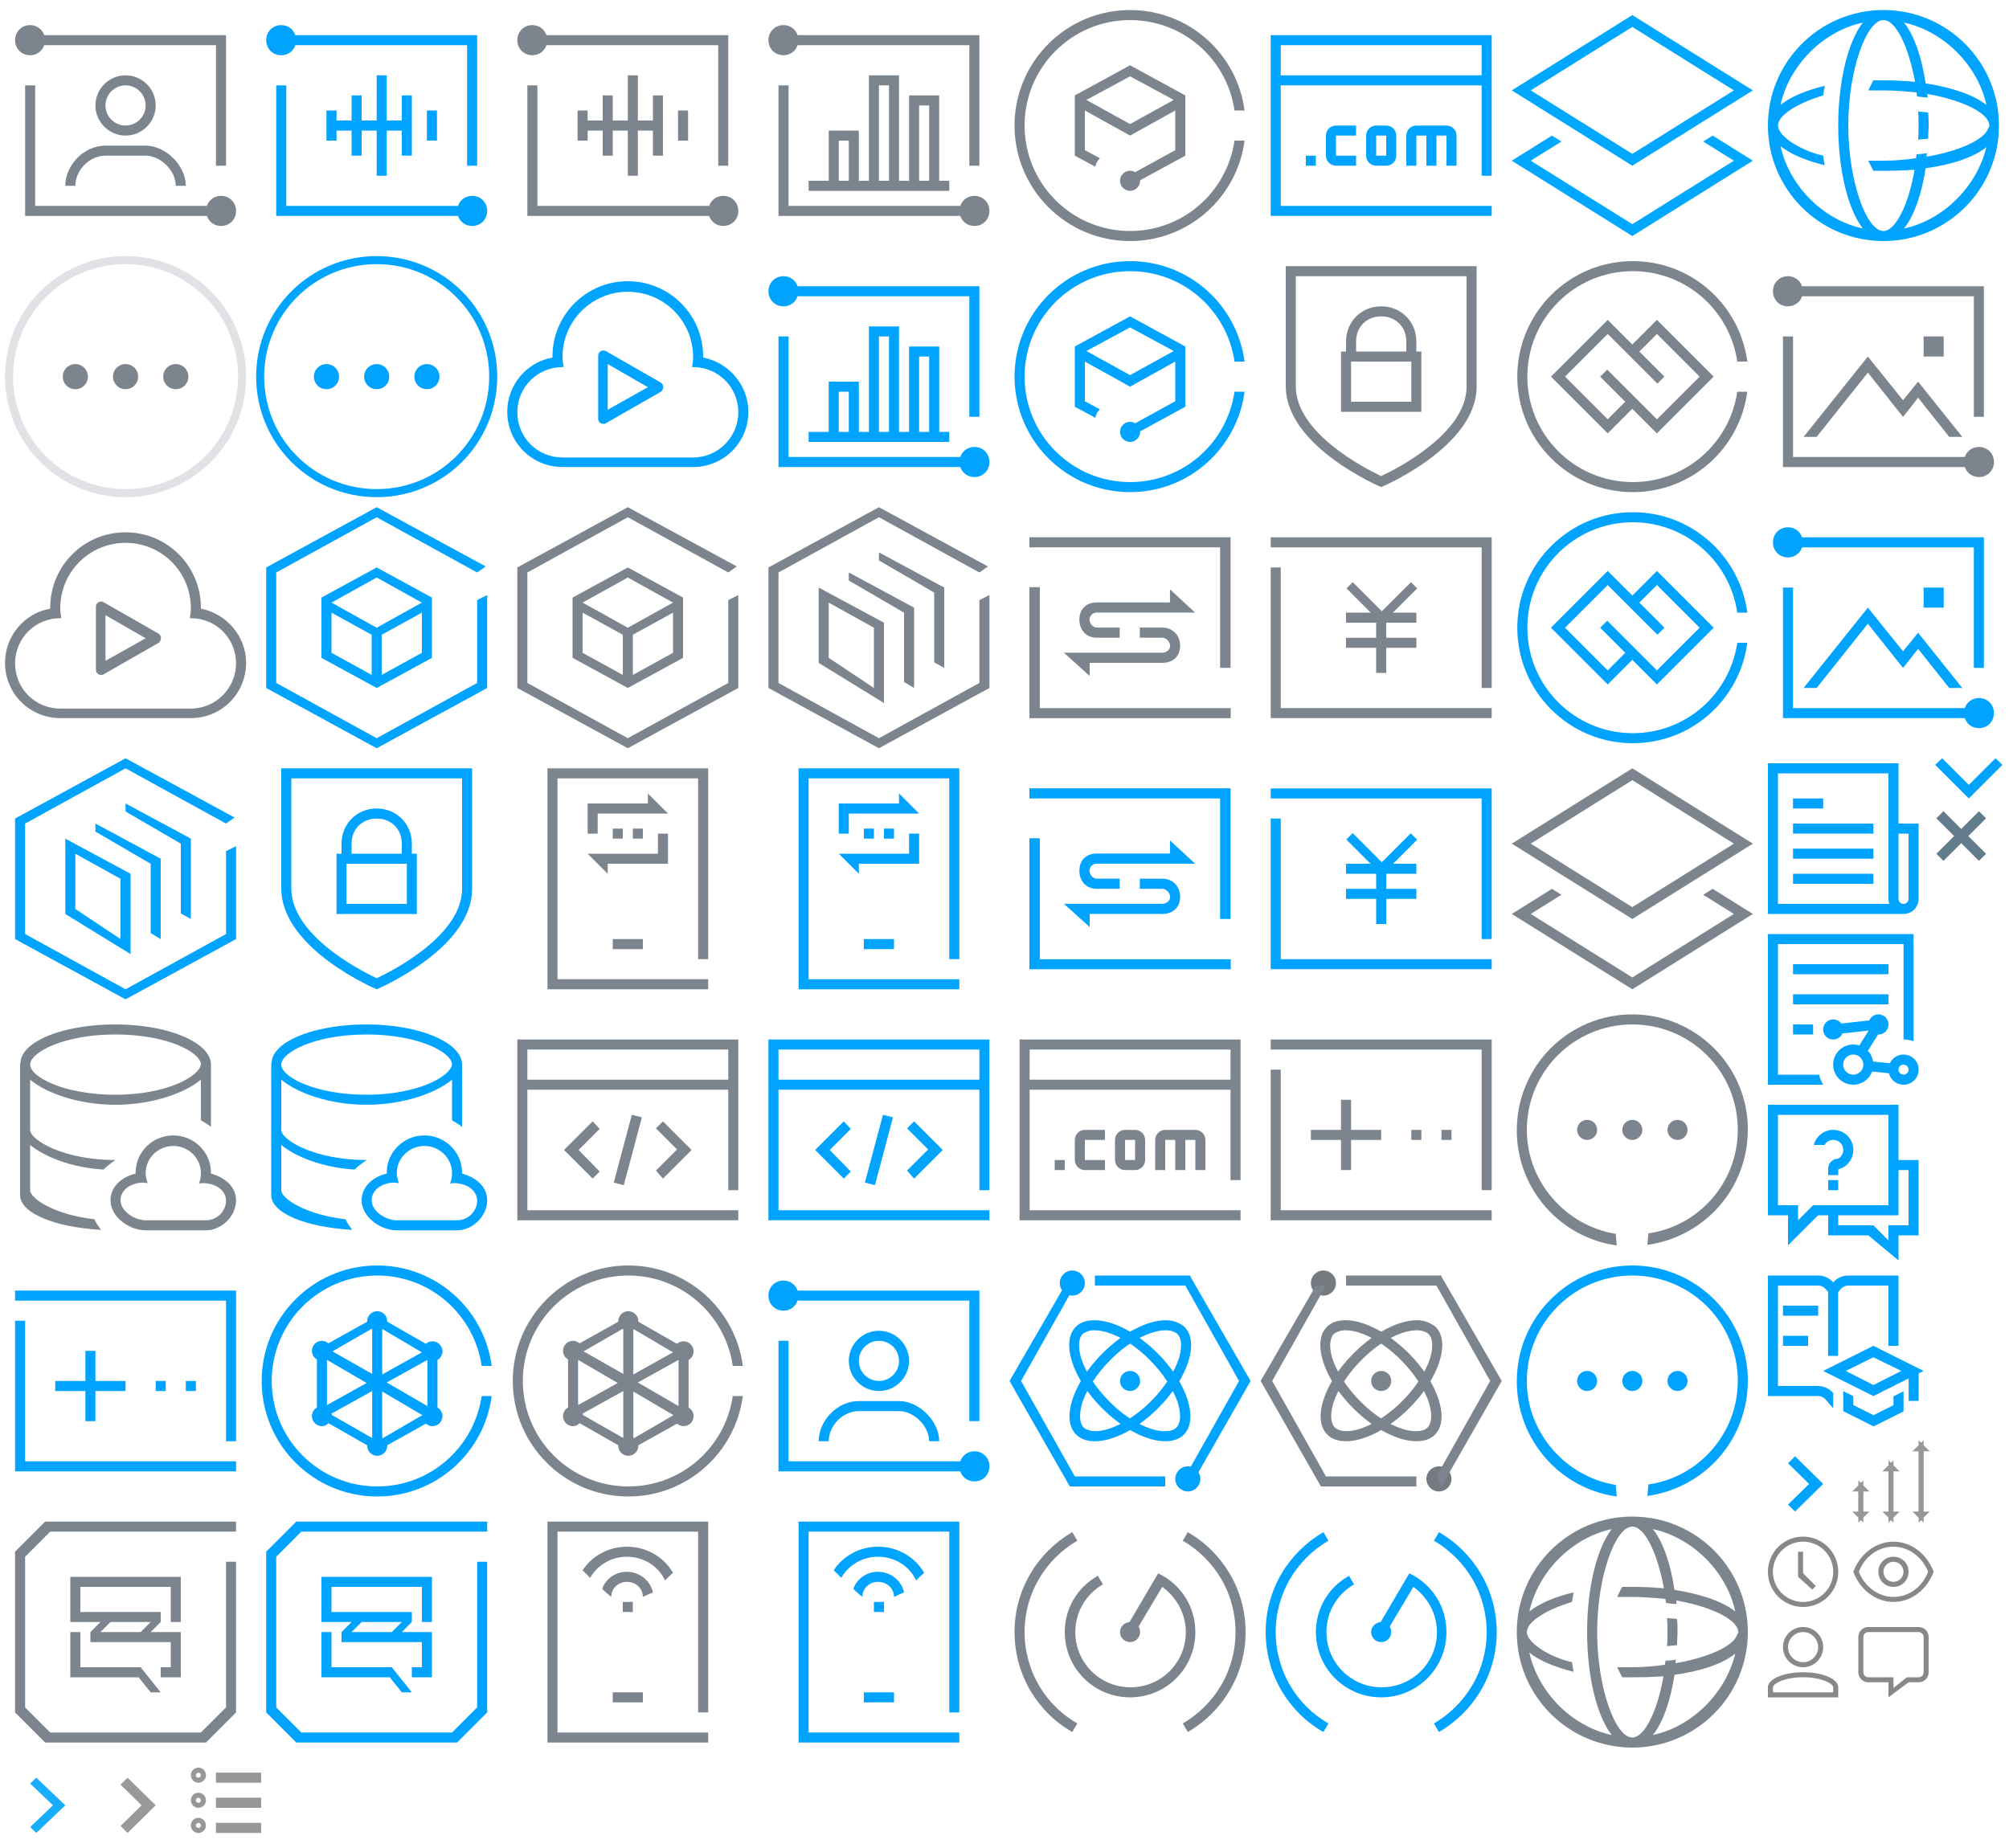 <svg width="400" height="368" viewBox="0 0 400 368" xmlns="http://www.w3.org/2000/svg" xmlns:xlink="http://www.w3.org/1999/xlink"><svg id="ai" viewBox="-1 -1 50 50" width="50" height="50"><style>.aast0{fill:#7c848e}</style><g id="aaXMLID_3_"><g id="aaXMLID_70_"><path id="aaXMLID_71_" class="aast0" d="M7.8 8H42v24h2V6H7.8C7.4 4.8 6.3 4 5 4 3.3 4 2 5.3 2 7s1.3 3 3 3c1.3 0 2.4-.8 2.8-2zM43 38c-1.3 0-2.4.8-2.8 2H6V16H4v26h36.2c.4 1.2 1.5 2 2.8 2 1.7 0 3-1.3 3-3s-1.3-3-3-3zM30 20c0-3.3-2.7-6-6-6s-6 2.7-6 6 2.7 6 6 6 6-2.7 6-6zm-10 0c0-2.2 1.8-4 4-4s4 1.8 4 4-1.8 4-4 4-4-1.8-4-4zm-8 16h2c0-3 2.7-6 6-6h8c3 0 6 3 6 6h2c0-4-4-8-8-8h-8c-4.4 0-8 4-8 8z"/></g></g></svg><svg id="ai-actived" viewBox="-1 -1 50 50" width="50" height="50" x="150" y="250"><style>.abst0{fill:#00a4ff}</style><g id="abXMLID_3_"><g id="abXMLID_70_"><path id="abXMLID_71_" class="abst0" d="M7.8 8H42v24h2V6H7.8C7.4 4.8 6.3 4 5 4 3.3 4 2 5.3 2 7s1.3 3 3 3c1.3 0 2.4-.8 2.8-2zM43 38c-1.3 0-2.4.8-2.8 2H6V16H4v26h36.2c.4 1.2 1.5 2 2.8 2 1.7 0 3-1.3 3-3s-1.3-3-3-3zM30 20c0-3.3-2.7-6-6-6s-6 2.7-6 6 2.7 6 6 6 6-2.7 6-6zm-10 0c0-2.2 1.8-4 4-4s4 1.8 4 4-1.8 4-4 4-4-1.8-4-4zm-8 16h2c0-3 2.7-6 6-6h8c3 0 6 3 6 6h2c0-4-4-8-8-8h-8c-4.4 0-8 4-8 8z"/></g></g></svg><svg id="all" viewBox="-1 -1 50 50" width="50" height="50" y="50"><style>.acst0{opacity:.2}.acst1,.acst2{fill-rule:evenodd;clip-rule:evenodd;fill:#667080}.acst2{fill:#7c848e}</style><g id="acXMLID_2_" class="acst0"><g id="acXMLID_57_"><path id="acXMLID_58_" class="acst1" d="M24 0C10.7 0 0 10.7 0 24s10.7 24 24 24 24-10.7 24-24S37.3 0 24 0zm0 46.4c-12.4 0-22.4-10-22.4-22.4 0-12.4 10-22.4 22.4-22.4s22.4 10 22.4 22.4c0 12.4-10 22.4-22.4 22.4z"/></g></g><g id="acXMLID_3_"><g id="acXMLID_53_"><path id="acXMLID_54_" class="acst2" d="M14 21.5c-1.4 0-2.5 1.1-2.5 2.5s1.1 2.5 2.5 2.5 2.5-1.1 2.5-2.5-1.1-2.5-2.5-2.5zm10 0c-1.4 0-2.5 1.1-2.5 2.5s1.1 2.5 2.5 2.5 2.5-1.1 2.5-2.5-1.1-2.5-2.5-2.5zm10 0c-1.4 0-2.5 1.1-2.5 2.5s1.1 2.5 2.5 2.5 2.5-1.1 2.5-2.5-1.1-2.5-2.5-2.5z"/></g></g></svg><svg id="all-actived" viewBox="-1 -1 50 50" width="50" height="50" x="50" y="50"><style>.adst0{fill-rule:evenodd;clip-rule:evenodd;fill:#00a4ff}</style><g id="adXMLID_2_"><g id="adXMLID_47_"><path id="adXMLID_48_" class="adst0" d="M24 0C10.7 0 0 10.7 0 24s10.7 24 24 24 24-10.7 24-24S37.3 0 24 0zm0 46.4c-12.4 0-22.4-10-22.4-22.4 0-12.4 10-22.4 22.4-22.4s22.4 10 22.4 22.4c0 12.4-10 22.4-22.4 22.4z"/></g></g><g id="adXMLID_3_"><g id="adXMLID_53_"><path id="adXMLID_54_" class="adst0" d="M14 21.5c-1.4 0-2.5 1.1-2.5 2.5s1.1 2.5 2.5 2.5 2.5-1.1 2.5-2.5-1.1-2.5-2.5-2.5zm10 0c-1.4 0-2.5 1.1-2.5 2.5s1.1 2.5 2.5 2.5 2.5-1.1 2.5-2.5-1.1-2.5-2.5-2.5zm10 0c-1.4 0-2.5 1.1-2.5 2.5s1.1 2.5 2.5 2.5 2.5-1.1 2.5-2.5-1.1-2.5-2.5-2.5z"/></g></g></svg><svg width="16" height="10" viewBox="-1 -1 16 10" id="arrow-down-#00a4ff" x="384" y="150"><style>.aest0{fill-rule:evenodd;clip-rule:evenodd;fill:#00a4ff}</style><path class="aest0" d="M12.3 0L7 5.3 1.7 0 .3 1.3 7 8l6.7-6.7z"/></svg><svg width="18" height="18" viewBox="-1 -1 18 18" id="arrow-icon" y="350"><path fill="#00A4FF" fill-rule="evenodd" opacity=".9" d="M9.547 8.5L5 4.168 6.227 3 12 8.5 6.227 14 5 12.832z"/></svg><svg id="arrow-right" data-name="图层 1" width="18" height="18" viewBox="-1 -1 18 18" x="18" y="350"><defs><style>.agcls-1{opacity:0}.agcls-2,.agcls-3{fill:#999}.agcls-3{stroke:#979797}</style></defs><title>arrow-right</title><g id="agSymbols"><g id="ag箭头_PC" data-name="箭头 PC"><g id="agGroup"><g id="agRectangle-5" class="agcls-1"><path id="agpath-1" class="agcls-2" d="M0 0h16v16H0z"/><path class="agcls-3" d="M.5.5h15v15H.5z"/></g><path id="agCombined-Shape-Copy-48" class="agcls-2" d="M9.196 8.5L5 4.381 6.402 3 12 8.5 6.402 14 5 12.619 9.196 8.5z"/></g></g></g></svg><svg version="undefined" width="18" height="18" viewBox="-1 -1 18 18" id="arrow-right-#00a4ff" x="350" y="286"><defs><style>.ahcls-1{opacity:0}.ahcls-2,.ahcls-3{fill:#00a4ff}.ahcls-3{stroke:#979797}</style></defs><g data-name="箭头 PC"><g class="ahcls-1"><path class="ahcls-2" d="M0 0h16v16H0z"/><path class="ahcls-3" d="M.5.5h15v15H.5z"/></g><path class="ahcls-2" d="M9.196 8.5L5 4.381 6.402 3 12 8.5 6.402 14 5 12.619 9.196 8.5z"/></g></svg><svg id="ask" data-name="图层 1" width="34" height="34" viewBox="-1 -1 34 34" x="350" y="218"><defs><style>.aicls-1{fill:#fff}.aicls-2{opacity:0}.aicls-3{fill:#d8d8d8}.aicls-4{fill:none;stroke:#979797}.aicls-5{fill:#00a4ff}.aicls-6{mask:url(#aimask)}</style><mask id="aimask" x="1" y="1" width="30" height="31" maskUnits="userSpaceOnUse"><g id="aimask-3"><path id="aipath-2" class="aicls-1" d="M1 32h30V1H1v31z"/></g></mask></defs><title>ask</title><g id="aiSymbols"><g id="ai问答"><g id="aiGroup-4"><g id="aiRectangle-31" class="aicls-2"><path id="aipath-1" class="aicls-3" d="M0 0h32v32H0z"/><path class="aicls-4" d="M.5.5h31v31H.5z"/></g><g id="aiPage-1"><path id="aiFill-1" class="aicls-5" d="M1 1v22h4v6l6-6h2v4h8l6 5v-5h4V12h-4V1zm2 2h22v18H10l-3 3v-3H3zm12 20h12v-9h2v11h-4v3l-3-3h-7z"/><g id="aiGroup-6"><path id="aiFill-2" class="aicls-5" d="M17.889 9.041A3.993 3.993 0 0 0 10.142 9h2.136a1.994 1.994 0 1 1 2.922 2.59.938.938 0 0 1-.438.166h-.036A2 2 0 0 0 13 13.741V15h2v-1.142a4 4 0 0 0 2.889-4.817"/><g class="aicls-6"><path id="aiFill-4" class="aicls-5" d="M13 18h2v-2h-2v2z"/></g></g></g></g></g></g></svg><svg id="big-data" viewBox="-1 -1 50 50" width="50" height="50" x="150"><style>.ajst0{fill:#7c848e}</style><g id="ajXMLID_2_"><g id="ajXMLID_87_"><path id="ajXMLID_88_" class="ajst0" d="M7.8 8H42v24h2V6H7.8C7.4 4.8 6.3 4 5 4 3.3 4 2 5.3 2 7s1.3 3 3 3c1.3 0 2.4-.8 2.8-2zM43 38c-1.3 0-2.4.8-2.8 2H6V16H4v26h36.2c.4 1.2 1.5 2 2.8 2 1.7 0 3-1.3 3-3s-1.3-3-3-3zM14 25v10h-4v2h28v-2h-2V18h-6v17h-2V14h-6v21h-2V25h-6zm18-5h2v15h-2V20zm-8-4h2v19h-2V16zm-6 19h-2v-8h2v8z"/></g></g></svg><svg id="big-data-actived" viewBox="-1 -1 50 50" width="50" height="50" x="150" y="50"><style>.akst0{fill:#00a4ff}</style><g id="akXMLID_2_"><g id="akXMLID_87_"><path id="akXMLID_88_" class="akst0" d="M7.8 8H42v24h2V6H7.8C7.4 4.8 6.3 4 5 4 3.3 4 2 5.3 2 7s1.3 3 3 3c1.3 0 2.4-.8 2.8-2zM43 38c-1.3 0-2.4.8-2.8 2H6V16H4v26h36.2c.4 1.2 1.5 2 2.8 2 1.7 0 3-1.3 3-3s-1.3-3-3-3zM14 25v10h-4v2h28v-2h-2V18h-6v17h-2V14h-6v21h-2V25h-6zm18-5h2v15h-2V20zm-8-4h2v19h-2V16zm-6 19h-2v-8h2v8z"/></g></g></svg><svg id="cdn" viewBox="-1 -1 50 50" width="50" height="50" x="150" y="100"><style>.alst0{fill:#7c848e}</style><path class="alst0" d="M37 32V16L24 9v1.6L35 17v13.9l2 1.1zm7-13.5V35L24 46 4 35V13L24 2l20 11 1.7-1.2L24 0 2 12v24l22 12 22-12V17.5l-2 1zM31 36V20l-13-7v1.6L29 21v13.8l2 1.2zm-19-5l13 8V23l-13-7v15zm2-12l9 5v12l-9-6V19z"/></svg><svg id="cdn-actived" viewBox="-1 -1 50 50" width="50" height="50" y="150"><style>.amst0{fill:#00a4ff}</style><path class="amst0" d="M37 32V16L24 9v1.6L35 17v13.9l2 1.1zm7-13.5V35L24 46 4 35V13L24 2l20 11 1.7-1.2L24 0 2 12v24l22 12 22-12V17.5l-2 1zM31 36V20l-13-7v1.6L29 21v13.8l2 1.2zm-19-5l13 8V23l-13-7v15zm2-12l9 5v12l-9-6V19z"/></svg><svg id="column" data-name="图层 1" width="34" height="34" viewBox="-1 -1 34 34" x="350" y="150"><defs><style>.ancls-1{fill:#fff}.ancls-2{opacity:0}.ancls-3{fill:#d8d8d8}.ancls-4{fill:none;stroke:#979797}.ancls-5{fill:#00a4ff}.ancls-6{mask:url(#anmask)}</style><mask id="anmask" x="1" y="1" width="30" height="30" maskUnits="userSpaceOnUse"><g id="anmask-3"><path id="anpath-2" class="ancls-1" d="M1 31h30V1H1v30z"/></g></mask></defs><title>column</title><g id="anSymbols"><g id="an专栏"><g id="anGroup-13"><g id="anRectangle-31" class="ancls-2"><path id="anpath-1" class="ancls-3" d="M0 0h32v32H0z"/><path class="ancls-4" d="M.5.5h31v31H.5z"/></g><g id="anPage-1"><path id="anFill-1" class="ancls-5" d="M29 28a1 1 0 0 1-2 0V15h2zm-4 1H3V3h22v25a2.962 2.962 0 0 0 .184 1zm2-16V1H1v30h27a3 3 0 0 0 3-3V13z"/><g class="ancls-6"><path id="anFill-3" class="ancls-5" d="M6 10h6V8H6v2z"/></g><g class="ancls-6"><path id="anFill-5" class="ancls-5" d="M6 15h16v-2H6v2z"/></g><g class="ancls-6"><path id="anFill-6" class="ancls-5" d="M6 20h16v-2H6v2z"/></g><g class="ancls-6"><path id="anFill-7" class="ancls-5" d="M6 25h16v-2H6v2z"/></g></g></g></g></g></svg><svg id="communicate" viewBox="11 -13 50 50" width="50" height="50" x="100" y="150"><style>.aost0{fill:#7c848e}</style><path class="aost0" d="M44 3h-2v4H28l4 4V9h12V3zm-5 23v-2h-6v2h6zm13 2v-38H20v44h32v-2H22V-8h28v36h2zM40-5v2H28v6h2v-4h14l-4-4zm-3 7v2h2V2h-2zm-4 0v2h2V2h-2z"/></svg><svg id="communicate-actived" viewBox="11 -13 50 50" width="50" height="50" x="150" y="150"><style>.apst0{fill:#00a4ff}</style><path class="apst0" d="M39 26v-2h-6v2h6zm5-23h-2v4H28l4 4V9h12V3zm8 25v-38H20v44h32v-2H22V-8h28v36h2zM40-5v2H28v6h2v-4h14l-4-4zm-3 7v2h2V2h-2zm-4 0v2h2V2h-2z"/></svg><svg id="compute" viewBox="-1 -1 50 50" width="50" height="50" x="200"><style>.aqst0{fill:#7c848e}</style><g id="aqXMLID_2_"><g id="aqXMLID_55_"><path id="aqXMLID_56_" class="aqst0" d="M24 45C12.4 45 3 35.6 3 24S12.4 3 24 3c10.6 0 19.3 7.8 20.8 18h2C45.3 9.7 35.7 1 24 1 11.3 1 1 11.3 1 24s10.3 23 23 23c11.7 0 21.3-8.7 22.8-20h-2C43.3 37.2 34.6 45 24 45zm11-27l-11-6-11 6v12l4.1 2.2c.1-.7.4-1.2.9-1.7l-3-1.6V21l9 5 9-5v7.9l-8 4.4c-.3-.2-.6-.3-1-.3-1.1 0-2 .9-2 2s.9 2 2 2 2-.9 2-2v-.1l9-4.9V18zm-11 5.7l-8.7-4.8 8.7-4.7 8.7 4.7-8.7 4.8z"/></g></g></svg><svg id="compute-actived" viewBox="-1 -1 50 50" width="50" height="50" x="200" y="50"><style>.arst0{fill:#00a4ff}</style><g id="arXMLID_2_"><g id="arXMLID_55_"><path id="arXMLID_56_" class="arst0" d="M24 45C12.4 45 3 35.6 3 24S12.4 3 24 3c10.6 0 19.3 7.8 20.8 18h2C45.3 9.7 35.7 1 24 1 11.3 1 1 11.3 1 24s10.3 23 23 23c11.7 0 21.3-8.7 22.8-20h-2C43.3 37.2 34.6 45 24 45zm11-27l-11-6-11 6v12l4.1 2.2c.1-.7.4-1.2.9-1.7l-3-1.6V21l9 5 9-5v7.9l-8 4.4c-.3-.2-.6-.3-1-.3-1.1 0-2 .9-2 2s.9 2 2 2 2-.9 2-2v-.1l9-4.9V18zm-11 5.7l-8.7-4.8 8.7-4.7 8.7 4.7-8.7 4.8z"/></g></g></svg><svg width="50" height="50" viewBox="-1 -1 50 50" id="data-process" x="200" y="100"><path fill="#7C848E" d="M6.037 40.016V15.923H3.959v26.093h40.082v-2H6.037zm35.893-8.021h2.078V5.984H3.959v2.01H41.93v24.001zm-9.984-15.637v2.612H17.36c-2.089 0-3.45 1.324-3.45 3.413 0 2.09 1.361 3.606 3.45 3.606h4.575V23.97H17.36c-.783 0-1.432-.805-1.432-1.588s.648-1.395 1.432-1.395h19.593l-5.007-4.629zm-1.523 12.62H10.83l5.13 4.632v-2.614h14.463c2.089 0 3.544-1.296 3.544-3.388 0-2.088-1.455-3.636-3.544-3.636h-4.481v2.019h4.481c.781 0 1.555.835 1.555 1.617 0 .784-.774 1.37-1.555 1.37z"/></svg><svg width="50" height="50" viewBox="-1 -1 50 50" id="data-process-actived" x="200" y="150"><path fill="#00A4FF" d="M6.037 40.016V15.923H3.959v26.093h40.082v-2H6.037zm35.893-8.021h2.078V5.984H3.959v2.01H41.93v24.001zm-9.985-15.637v2.612H17.36c-2.089 0-3.45 1.323-3.45 3.412 0 2.091 1.361 3.606 3.45 3.606h4.575v-2.019H17.36c-.783 0-1.432-.806-1.432-1.589 0-.782.648-1.395 1.432-1.395h19.593l-5.008-4.627zm-1.522 12.621H10.83l5.13 4.631v-2.613h14.463c2.089 0 3.544-1.296 3.544-3.389 0-2.088-1.455-3.635-3.544-3.635h-4.481v2.019h4.481c.781 0 1.556.835 1.556 1.616 0 .785-.775 1.371-1.556 1.371z"/></svg><svg id="database" viewBox="-1 -1 50 50" width="50" height="50" y="200"><style>.aust0{fill:#7c848e}</style><path class="aust0" d="M19.6 31.9c.7-.7 1.5-1.3 2.4-1.9-10.4 0-17-4-17-6V14c3.1 2.6 9.5 5 17 5 7.4 0 13.9-2.4 17-5v8.1c.7.4 1.4.8 2 1.3V11c0-4.4-8.5-8-19-8C12.3 3 4.4 5.9 3.2 9.8L3 11v26c0 3.6 7 6.4 16.1 6.9-.5-.7-1-1.4-1.3-2.1C9.9 40.9 5 37.7 5 36v-9c2.8 2.3 8.1 4.5 14.6 4.9zM22 5c10.4 0 17 3.6 17 6-.4 2.4-6.9 6-17 6-10.4 0-17-3.6-17-6s6.6-6 17-6zm19 27.7v-.2c0-4.1-3.4-7.4-7.5-7.4S26 28.4 26 32.5v.2c-2.6.6-5 2.5-5 5.3 0 3.3 3.7 6 7 6h12c3 0 6-2.7 6-6 0-2.8-2.4-4.6-5-5.3zM40 42H28c-2.2 0-5-1.8-5-4s2.3-3.5 4.5-3.5c.3 0 .6.1.9.1-.2-.6-.4-1.3-.4-2 0-3 2.5-5.4 5.5-5.4s5.5 2.4 5.5 5.4c0 .7-.1 1.4-.4 2.1.3-.1.6-.1.9-.1 2.2 0 4.5 1.3 4.5 3.5 0 2.1-1.8 3.9-4 3.9z"/></svg><svg id="database-actived" viewBox="-1 -1 50 50" width="50" height="50" x="50" y="200"><style>.avst0{fill:#00a4ff}</style><path class="avst0" d="M19.6 31.9c.7-.7 1.5-1.3 2.4-1.9-10.4 0-17-4-17-6V14c3.1 2.6 9.5 5 17 5 7.4 0 13.9-2.4 17-5v8.1c.7.4 1.4.8 2 1.3V11c0-4.4-8.5-8-19-8C12.3 3 4.4 5.9 3.2 9.8L3 11v26c0 3.6 7 6.4 16.1 6.9-.5-.7-1-1.4-1.3-2.1C9.9 40.9 5 37.7 5 36v-9c2.8 2.3 8.1 4.5 14.6 4.9zM22 5c10.4 0 17 3.6 17 6-.4 2.4-6.9 6-17 6-10.4 0-17-3.6-17-6s6.6-6 17-6zm19 27.7v-.2c0-4.1-3.4-7.4-7.5-7.4S26 28.4 26 32.5v.2c-2.6.6-5 2.5-5 5.3 0 3.3 3.7 6 7 6h12c3 0 6-2.7 6-6 0-2.8-2.4-4.6-5-5.3zM40 42H28c-2.2 0-5-1.8-5-4s2.3-3.5 4.5-3.5c.3 0 .6.1.9.1-.2-.6-.4-1.3-.4-2 0-3 2.5-5.4 5.5-5.4s5.5 2.4 5.5 5.4c0 .7-.1 1.4-.4 2.1.3-.1.6-.1.9-.1 2.2 0 4.5 1.3 4.5 3.5 0 2.1-1.8 3.9-4 3.9z"/></svg><svg id="developer" viewBox="11 -13 50 50" width="50" height="50" x="100" y="200"><style>.awst0{fill:#7c848e}</style><path class="awst0" d="M58 24V-6H14v36h44v-2H16V4h40v20h2zM16 2v-6h40v6H16zm19.2 21l3.6-13.5-2-.5-3.6 13.5 2 .5zm7.8-1.3l5.7-5.7-5.7-5.7-1.4 1.4 4.2 4.2-4.2 4.2 1.4 1.6zM29 10.3L23.3 16l5.7 5.7 1.4-1.4-4.2-4.3 4.2-4.2-1.4-1.5z"/></svg><svg id="developer-actived" viewBox="11 -13 50 50" width="50" height="50" x="150" y="200"><style>.axst0{fill:#00a4ff}</style><path class="axst0" d="M58 24V-6H14v36h44v-2H16V4h40v20h2zM16 2v-6h40v6H16zm19.2 21l3.6-13.5-2-.5-3.6 13.5 2 .5zm7.8-1.3l5.7-5.7-5.7-5.7-1.4 1.4 4.2 4.2-4.2 4.2 1.4 1.6zM29 10.3L23.3 16l5.7 5.7 1.4-1.4-4.2-4.3 4.2-4.2-1.4-1.5z"/></svg><svg id="domain" viewBox="-1 -1 50 50" width="50" height="50" x="200" y="200"><style>.ayst0{fill:#7c848e}</style><g id="ayXMLID_2_"><g id="ayXMLID_118_"><path id="ayXMLID_119_" class="ayst0" d="M46 34V6H2v36h44v-2H4V16h40v18h2zM4 14V8h40v6H4zm35 18v-6c0-1.1-.9-2-2-2h-6c-1.1 0-2 .9-2 2v6h2v-6h2v6h2v-6h2v6h2zm-12-6c0-1.1-.9-2-2-2h-2c-1.1 0-2 .9-2 2v4c0 1.1.9 2 2 2h2c1.1 0 2-.9 2-2v-4zm-2 4h-2v-4h2v4zm-6-4v-2h-4c-1.1 0-2 .9-2 2v4c0 1.1.9 2 2 2h4v-2h-4v-4h4zm-8 6v-2H9v2h2z"/></g></g></svg><svg id="domain-actived" viewBox="-1 -1 50 50" width="50" height="50" x="250"><style>.azst0{fill:#00a4ff}</style><g id="azXMLID_2_"><g id="azXMLID_118_"><path id="azXMLID_119_" class="azst0" d="M11 32v-2H9v2h2zm35 2V6H2v36h44v-2H4V16h40v18h2zM4 14V8h40v6H4zm35 18v-6c0-1.1-.9-2-2-2h-6c-1.1 0-2 .9-2 2v6h2v-6h2v6h2v-6h2v6h2zm-20-6v-2h-4c-1.1 0-2 .9-2 2v4c0 1.1.9 2 2 2h4v-2h-4v-4h4zm8 0c0-1.1-.9-2-2-2h-2c-1.1 0-2 .9-2 2v4c0 1.1.9 2 2 2h2c1.1 0 2-.9 2-2v-4zm-2 4h-2v-4h2v4z"/></g></g></svg><svg data-name="图层 1" width="34" height="34" viewBox="-1 -1 34 34" id="edu" x="350" y="252"><title>官网入口云学院-01</title><path d="M17 1a4 4 0 0 0-3 1.37A4 4 0 0 0 11 1H1v24h10a2 2 0 0 1 1.48.69L14 27.42v-3A4 4 0 0 0 11 23H3V3h8a2 2 0 0 1 1.48.69l.5.57V17h2V4.3l.5-.57A2 2 0 0 1 17 3h8v12h2V1zm-6 6H4v2h7zm-7 8h5v-2H4z" fill="#00a4ff"/><g fill="#00a4ff"><path d="M22 17.28L27.56 20 22 22.81 16.51 20 22 17.28M22 15l-10 5 10 5 10-5-10-5z"/><path d="M29.02 20h2v5.96h-2zM26 25.06v1.76l-3.97 1.99L18 26.79v-1.77l-1.97-.98-.03.02v3.96l6.03 3.02L28 28.06v-4l-2 1z"/></g></svg><svg id="financial-service" width="50" height="50" viewBox="-1 -1 50 50" x="250" y="100"><style>.bbst0{fill:#7c848e}</style><path id="bbXMLID_12_" class="bbst0" d="M2 6v2h42v28h2V6z"/><path id="bbXMLID_11_" class="bbst0" d="M4 12H2v30h44v-2H4z"/><g id="bbXMLID_10_"><g id="bbXMLID_50_"><g id="bbXMLID_9_"><path id="bbXMLID_30_" class="bbst0" d="M17 21h14v2H17z"/></g></g><g id="bbXMLID_6_"><g id="bbXMLID_7_"><path id="bbXMLID_19_" class="bbst0" d="M17 26h14v2H17z"/></g></g><g id="bbXMLID_44_"><g id="bbXMLID_4_"><path id="bbXMLID_31_" class="bbst0" d="M23 22h2v11h-2z"/></g></g><g id="bbXMLID_8_"><g id="bbXMLID_2_"><path id="bbXMLID_18_" transform="rotate(45.001 21.06 18.899)" class="bbst0" d="M16.323 18.022h9.473v1.753h-9.473z"/></g><g id="bbXMLID_5_"><path id="bbXMLID_17_" transform="rotate(45.001 27.197 18.899)" class="bbst0" d="M26.32 14.162h1.753v9.473H26.32z"/></g></g></g></svg><svg id="financial-service-actived" width="50" height="50" viewBox="-1 -1 50 50" x="250" y="150"><style>.bcst0{fill:#00a4ff}</style><path id="bcXMLID_12_" class="bcst0" d="M2 6v2h42v28h2V6z"/><path id="bcXMLID_11_" class="bcst0" d="M4 12H2v30h44v-2H4z"/><g id="bcXMLID_10_"><g id="bcXMLID_50_"><g id="bcXMLID_9_"><path id="bcXMLID_30_" class="bcst0" d="M17 21h14v2H17z"/></g></g><g id="bcXMLID_6_"><g id="bcXMLID_7_"><path id="bcXMLID_19_" class="bcst0" d="M17 26h14v2H17z"/></g></g><g id="bcXMLID_44_"><g id="bcXMLID_4_"><path id="bcXMLID_31_" class="bcst0" d="M23 22h2v11h-2z"/></g></g><g id="bcXMLID_8_"><g id="bcXMLID_2_"><path id="bcXMLID_18_" transform="rotate(45.001 21.06 18.899)" class="bcst0" d="M16.3 18h9.5v1.8h-9.5z"/></g><g id="bcXMLID_5_"><path id="bcXMLID_17_" transform="rotate(45.001 27.197 18.899)" class="bcst0" d="M26.3 14.2h1.8v9.5h-1.8z"/></g></g></g></svg><svg id="game" viewBox="11 -13 50 50" width="50" height="50" x="250" y="200"><style>.bdst0{fill:#7c848e}</style><path class="bdst0" d="M14-6v2h42v28h2V-6H14zm2 6h-2v30h44v-2H16V0zm12 6v6h-6v2h6v6h2v-6h6v-2h-6V6h-2zm14 6v2h2v-2h-2zm6 0v2h2v-2h-2z"/></svg><svg id="game-actived" viewBox="11 -13 50 50" width="50" height="50" y="250"><style>.best0{fill:#00a4ff}</style><path class="best0" d="M14-6v2h42v28h2V-6H14zm2 6h-2v30h44v-2H16V0zm12 6v6h-6v2h6v6h2v-6h6v-2h-6V6h-2zm14 6v2h2v-2h-2zm6 0v2h2v-2h-2z"/></svg><svg id="icon-dialog" data-name="图层 1" width="18" height="18" viewBox="-1 -1 18 18" x="368" y="322"><defs><style>.bfcls-1{fill:#888}</style></defs><title>icon</title><path class="bfcls-1" d="M13 1H3a2 2 0 0 0-2 2v7a2 2 0 0 0 2 2h4v3l4-3h2a2 2 0 0 0 2-2V3a2 2 0 0 0-2-2zm1 9a1 1 0 0 1-1 1h-2.3l-.25.17L8 13.13V11H3a1 1 0 0 1-1-1V3a1 1 0 0 1 1-1h10a1 1 0 0 1 1 1z"/></svg><svg width="18" height="18" viewBox="-1 -1 18 18" id="icon-level" x="368" y="286"><title>难度</title><defs><path d="M1 9h1v6H1V9zm6-4h1v10H7V5zm6-4h1v14h-1V1z" id="bga"/></defs><g fill="none" fill-rule="evenodd"><use fill="#D8D8D8" xlink:href="#bga"/><path stroke="#979797" d="M1.5 12v3l.5-.5H1l.5.5v-3zm0 0V9l-.5.5h1L1.5 9v3zm6-2v5l.5-.5H7l.5.5v-5zm0 0V5l-.5.5h1L7.5 5v5zm6-2v7l.5-.5h-1l.5.5V8zm0 0V1l-.5.5h1l-.5-.5v7z"/></g></svg><svg data-name="图层 1" width="18" height="18" viewBox="-1 -1 18 18" id="icon-step" x="36" y="350"><title>icon-step</title><g data-name="箭头 PC-Copy"><path fill="#d8d8d8" d="M6 2h9v1H6z"/><path fill="none" stroke="#979797" d="M6.5 2.5h8v1h-8zm-4-1a1 1 0 0 1 1 1 1 1 0 0 1-1 1 1 1 0 0 1-1-1 1 1 0 0 1 1-1zm0 5a1 1 0 0 1 1 1 1 1 0 0 1-1 1 1 1 0 0 1-1-1 1 1 0 0 1 1-1zm0 5a1 1 0 0 1 1 1 1 1 0 0 1-1 1 1 1 0 0 1-1-1 1 1 0 0 1 1-1z"/><path fill="#d8d8d8" d="M6 7h9v1H6z"/><path fill="none" stroke="#979797" d="M6.5 7.5h8v1h-8z"/><path fill="#d8d8d8" d="M6 12h9v1H6z"/><path fill="none" stroke="#979797" d="M6.5 12.5h8v1h-8z"/></g></svg><svg width="18" height="18" viewBox="-1 -1 18 18" id="icon-time" x="350" y="304"><title>箭头_PC Copy 2</title><g fill="#888" fill-rule="evenodd"><path d="M7 13A6 6 0 1 1 7 1a6 6 0 0 1 0 12M7 0a7 7 0 1 0 0 14A7 7 0 0 0 7 0" transform="translate(1 1)"/><path d="M7 3H6v5l2.828 2.536.708-.708L7 7.293z" transform="translate(1 1)"/></g></svg><svg width="18" height="18" viewBox="-1 -1 18 18" id="icon-user" x="350" y="322"><title>箭头_PC Copy 3</title><path d="M7 1c1.654 0 3 1.346 3 3S8.654 7 7 7 4 5.654 4 4s1.346-3 3-3m0 7a4 4 0 1 0 0-8 4 4 0 0 0 0 8m6 5H1v-1c0-.705 2.278-2 6-2s6 1.295 6 2v1zM7 9c-3.866 0-7 1.343-7 3v2h14v-2c0-1.657-3.134-3-7-3z" transform="translate(1 1)" fill="#888" fill-rule="evenodd"/></svg><svg id="icon-view" width="18" height="18" viewBox="-1 -1 18 18" x="368" y="304"><style>.bkst0{fill-rule:evenodd;clip-rule:evenodd;fill:#888}</style><path class="bkst0" d="M8 2C4.4 2 1.3 4.5 0 8c1.3 3.5 4.4 6 8 6s6.7-2.5 8-6c-1.3-3.5-4.4-6-8-6m0 11c-3 0-5.7-2-6.9-5C2.3 4.9 5 3 8 3s5.7 2 6.9 5c-1.2 3.1-3.9 5-6.9 5m0-8C6.3 5 5 6.3 5 8s1.3 3 3 3 3-1.3 3-3-1.3-3-3-3m0 5c-1.1 0-2-.9-2-2s.9-2 2-2 2 .9 2 2-.9 2-2 2"/></svg><svg id="iot-hub" width="50" height="50" viewBox="-1 -1 50 50" x="300" y="50"><style>.blst0{fill:#7c848e}</style><g id="blakXMLID_2_"><g id="blakXMLID_55_"><path id="blakXMLID_56_" class="blst0" d="M24.1 45c-11.6 0-21-9.4-21-21s9.4-21 21-21c10.6 0 19.3 7.8 20.8 18h2C45.4 9.7 35.8 1 24.1 1c-12.7 0-23 10.3-23 23s10.3 23 23 23c11.7 0 21.3-8.7 22.8-20h-2c-1.5 10.2-10.2 18-20.8 18z"/></g></g><path class="blst0" d="M28.9 35.3L17.6 24l1.4-1.4 9.9 9.9 8.5-8.5-8.5-8.5-3.9 3.9-1.4-1.4 5.3-5.3L40.2 24z"/><path class="blst0" d="M19.1 12.7L30.4 24 29 25.4l-9.9-9.9-8.5 8.5 8.5 8.5 3.9-3.9 1.4 1.4-5.3 5.3L7.8 24z"/></svg><svg id="iot-hub-actived" width="50" height="50" viewBox="-1 -1 50 50" x="300" y="100"><style>.bmst0{fill:#00a4ff}</style><g id="bmakXMLID_2_"><g id="bmakXMLID_55_"><path id="bmakXMLID_56_" class="bmst0" d="M24.1 45c-11.6 0-21-9.4-21-21s9.4-21 21-21c10.6 0 19.3 7.8 20.8 18h2C45.4 9.7 35.8 1 24.1 1c-12.7 0-23 10.3-23 23s10.3 23 23 23c11.7 0 21.3-8.7 22.8-20h-2c-1.5 10.2-10.2 18-20.8 18z"/></g></g><path class="bmst0" d="M28.9 35.3L17.6 24l1.4-1.4 9.9 9.9 8.5-8.5-8.5-8.5-3.9 3.9-1.4-1.4 5.3-5.3L40.2 24z"/><path class="bmst0" d="M19.1 12.7L30.4 24 29 25.4l-9.9-9.9-8.5 8.5 8.5 8.5 3.9-3.9 1.4 1.4-5.3 5.3L7.8 24z"/></svg><svg id="lab" data-name="图层 1" width="34" height="34" viewBox="-1 -1 34 34" x="350" y="184"><defs><style>.bncls-1{opacity:0}.bncls-2{fill:#d8d8d8}.bncls-3{fill:none;stroke:#979797}.bncls-4{fill:#00a4ff}</style></defs><title>lab</title><g id="bnSymbols"><g id="bn实验室"><g id="bnGroup-12"><g id="bnRectangle-31" class="bncls-1"><path id="bnpath-1" class="bncls-2" d="M0 0h32v32H0z"/><path class="bncls-3" d="M.5.5h31v31H.5z"/></g><g id="bnPage-1"><path id="bnFill-1" class="bncls-4" d="M6 9h19V7H6v2z"/><path id="bnFill-2" class="bncls-4" d="M6 15h19v-2H6v2z"/><path id="bnFill-3" class="bncls-4" d="M6 21h4v-2H6v2z"/><g id="bnGroup-8"><path id="bnFill-4" class="bncls-4" d="M28 29a1 1 0 0 1 0-2 .81.81 0 0 1 .1.02.986.986 0 0 1 .635.311c.02.022.03.049.048.072A.878.878 0 0 1 29 28a1 1 0 0 1-1 1zm-8.382-.833a1.959 1.959 0 0 1-.291.319c-.02.018-.041.034-.063.052a2.025 2.025 0 0 1-.287.2l-.1.056a1.924 1.924 0 0 1-.307.117c-.04.012-.077.027-.117.037A2.032 2.032 0 0 1 18 29a2 2 0 1 1 1.761-2.93l.047.086a1.964 1.964 0 0 1-.19 2.011zM28 25a2.994 2.994 0 0 0-2.706 1.724l-3.356-.335a3.966 3.966 0 0 0-1.038-2.136l2.038-3.26c.022 0 .043.007.066.007a2 2 0 1 0-1.83-2.8l-5.566.618a2 2 0 1 0 .222 1.982l5.227-.581-1.863 2.981A3.934 3.934 0 0 0 18 23a4 4 0 1 0 3.741 5.379l3.354.336A3 3 0 1 0 28 25z"/><path id="bnFill-6" class="bncls-4" d="M3 29V3h25v19a5.971 5.971 0 0 1 2 .349V1H1v30h11a7.921 7.921 0 0 1-.817-2z"/></g></g></g></g></g></svg><svg id="manage" viewBox="11 -13 50 50" width="50" height="50" x="300" y="200"><style>.bost0{fill:#7c848e}</style><path class="bost0" d="M36 10c-1.1 0-2 .9-2 2s.9 2 2 2 2-.9 2-2-.9-2-2-2zm0-21C23.3-11 13-.7 13 12.1c0 11.7 8.7 21.4 19.9 22.9l-.2-2.3C22.8 31.1 15 22.4 15 12 15 .4 24.4-9 36-9S57 .3 57 12c0 10.5-7.8 19.2-17.8 20.6l-.2 2.3c11.3-1.6 20-11.1 20-23C59-.7 48.7-11 36-11zM25 12c0 1.1.9 2 2 2s2-.9 2-2-.9-2-2-2-2 .9-2 2zm22 0c0-1.1-.9-2-2-2s-2 .9-2 2 .9 2 2 2 2-.9 2-2z"/></svg><svg id="manage-actived" viewBox="11 -13 50 50" width="50" height="50" x="300" y="250"><style>.bpst0{fill:#00a4ff}</style><path class="bpst0" d="M36 10c-1.1 0-2 .9-2 2s.9 2 2 2 2-.9 2-2-.9-2-2-2zm0-21C23.3-11 13-.7 13 12.1c0 11.7 8.7 21.4 19.9 22.9l-.2-2.3C22.8 31.1 15 22.4 15 12 15 .4 24.4-9 36-9S57 .3 57 12c0 10.5-7.8 19.2-17.8 20.6l-.2 2.3c11.3-1.6 20-11.1 20-23C59-.7 48.7-11 36-11zM25 12c0 1.1.9 2 2 2s2-.9 2-2-.9-2-2-2-2 .9-2 2zm22 0c0-1.1-.9-2-2-2s-2 .9-2 2 .9 2 2 2 2-.9 2-2z"/></svg><svg id="middleware" width="50" height="50" viewBox="266 -11 50 50" y="300"><style>.st0{opacity:.2;fill:#fff}.st1{enable-background:new}.st2{fill:#0085f6}.st3{fill:url(#SVGID_1_)}.st4{fill:url(#SVGID_2_)}.st5{fill:url(#SVGID_3_)}.st6{fill:#00a4ff}.bqst7{fill:#7c848e}.st8{fill-rule:evenodd;clip-rule:evenodd;fill:#00a4ff}.st9{fill:#2274e5}.st10{fill:url(#SVGID_4_)}.st11{fill:#00a4ff}</style><path class="bqst7" d="M313-8h-38l-6 6v32l6 6h32l6-6V0h-2v29l-5 5h-30l-5-5V-1l5-5h37z"/><path class="bqst7" d="M302 12V3h-22v9h6l-2 2v2h16v5h-2v2h4v-9h-6l2-2v-2h-16V5h18v7h2zm-6 0l-2 2h-8l2-2h8z"/><path class="bqst7" d="M293.6 23l2.4 3h2l-4-5h-12v-7h-2v9z"/></svg><svg id="middleware-actived" width="50" height="50" viewBox="324 -11 50 50" x="50" y="300"><style>.st0{opacity:.2;fill:#fff}.st1{enable-background:new}.st2{fill:#0085f6}.st3{fill:url(#SVGID_1_)}.st4{fill:url(#SVGID_2_)}.st5{fill:url(#SVGID_3_)}.st6{fill:#00a4ff}.st7{fill:#757a80}.st8{fill-rule:evenodd;clip-rule:evenodd;fill:#00a4ff}.st9{fill:#2274e5}.st10{fill:url(#SVGID_4_)}.brst11{fill:#00a4ff}</style><path class="brst11" d="M371-8h-38l-6 6v32l6 6h32l6-6V0h-2v29l-5 5h-30l-5-5V-1l5-5h37z"/><path class="brst11" d="M360 12V3h-22v9h6l-2 2v2h16v5h-2v2h4v-9h-6l2-2v-2h-16V5h18v7h2zm-6 0l-2 2h-8l2-2h8z"/><path class="brst11" d="M351.6 23l2.4 3h2l-4-5h-12v-7h-2v9z"/></svg><svg id="mobile" viewBox="11 -13 50 50" width="50" height="50" x="100" y="300"><style>.bsst0{fill:#7c848e}</style><path class="bsst0" d="M33 26h6v-2h-6v2zm19 2v-38H20v44h32v-2H22V-8h28v36h2zM35.8 0c-2.3 0-4.2 1.4-4.9 3.4 0 0 .9.9 1.8 1.6 0-1.7 1.4-3 3.1-3C37.6 2 39 3.3 39 5c1-.5 2-.9 2-.9-.5-2.3-2.6-4.1-5.2-4.1zm7.6 1.7L45 .2C43.2-2.9 39.8-5 35.8-5c-3.7 0-7 1.9-8.8 4.7l1.5 1.5C29.9-1.3 32.7-3 35.8-3c3.4 0 6.3 1.9 7.6 4.7zM35 6v2h2V6h-2z"/></svg><svg id="mobile-actived" viewBox="11 -13 50 50" width="50" height="50" x="150" y="300"><style>.btst0{fill:#00a4ff}</style><path class="btst0" d="M52 28v-38H20v44h32v-2H22V-8h28v36h2zm-19-2h6v-2h-6v2zM43.4 1.7L45 .2C43.2-2.9 39.8-5 35.8-5c-3.7 0-7 1.9-8.8 4.7l1.5 1.5C29.9-1.3 32.7-3 35.8-3c3.4 0 6.3 1.9 7.6 4.7zM35.8 0c-2.3 0-4.2 1.4-4.9 3.4 0 0 .9.9 1.8 1.6 0-1.7 1.4-3 3.1-3C37.6 2 39 3.3 39 5c1-.5 2-.9 2-.9-.5-2.3-2.6-4.1-5.2-4.1zM35 6v2h2V6h-2z"/></svg><svg id="monitor" viewBox="-1 -1 50 50" width="50" height="50" x="200" y="300"><style>.bust0{fill-rule:evenodd;clip-rule:evenodd;fill:#7c848e}</style><g id="buXMLID_2_"><g id="buXMLID_53_"><path id="buXMLID_54_" class="bust0" d="M3 24C3 16.2 7.2 9.5 13.5 5.8l-1-1.7C5.6 8.1 1 15.5 1 24c0 8.5 4.6 16 11.5 19.9l1-1.7C7.2 38.6 3 31.8 3 24zm26.6-11.7l-1 1.7-4.7 8c-1 .1-1.9.9-1.9 2s.9 2 2 2 2-.9 2-2c0-.4-.1-.8-.3-1.1l4.7-7.9c2.8 2 4.7 5.3 4.7 9 0 6.1-4.9 11-11 11s-11-4.9-11-11c0-4.1 2.2-7.6 5.5-9.5l-1-1.7C13.6 15 11 19.2 11 24c0 7.2 5.8 13 13 13s13-5.8 13-13c0-5.2-3-9.6-7.4-11.7zm5.9-8.2l-1 1.7C40.8 9.5 45 16.2 45 24c0 7.8-4.2 14.5-10.5 18.2l1 1.7C42.4 39.9 47 32.5 47 24c0-8.5-4.6-15.9-11.5-19.9z"/></g></g></svg><svg id="monitor-actived" viewBox="-1 -1 50 50" width="50" height="50" x="250" y="300"><style>.bvst0{fill-rule:evenodd;clip-rule:evenodd;fill:#00a4ff}</style><g id="bvXMLID_2_"><g id="bvXMLID_53_"><path id="bvXMLID_54_" class="bvst0" d="M3 24C3 16.2 7.2 9.5 13.5 5.8l-1-1.7C5.6 8.1 1 15.5 1 24c0 8.5 4.6 16 11.5 19.9l1-1.7C7.2 38.6 3 31.8 3 24zm26.6-11.7l-1 1.7-4.7 8c-1 .1-1.9.9-1.9 2s.9 2 2 2 2-.9 2-2c0-.4-.1-.8-.3-1.1l4.7-7.9c2.8 2 4.7 5.3 4.7 9 0 6.1-4.9 11-11 11s-11-4.9-11-11c0-4.1 2.2-7.6 5.5-9.5l-1-1.7C13.6 15 11 19.2 11 24c0 7.2 5.8 13 13 13s13-5.8 13-13c0-5.2-3-9.6-7.4-11.7zm5.9-8.2l-1 1.7C40.8 9.5 45 16.2 45 24c0 7.8-4.2 14.5-10.5 18.2l1 1.7C42.4 39.9 47 32.5 47 24c0-8.5-4.6-15.9-11.5-19.9z"/></g></g></svg><svg id="network" viewBox="-1 -1 50 50" width="50" height="50" x="300" y="300"><style>.bwst0{fill:#7c848e}</style><g id="bwXMLID_2_"><g id="bwXMLID_71_"><path id="bwXMLID_72_" class="bwst0" d="M30.9 21.2c.1.9.1 1.9.1 2.8s0 1.9-.1 2.8c.7-.1 1.4-.1 2-.2 0-.9.1-1.7.1-2.6s0-1.7-.1-2.6c-.6-.1-1.3-.1-2-.2zM24 1C11.3 1 1 11.3 1 24s10.3 23 23 23 23-10.3 23-23S36.7 1 24 1zm20.5 18.9c-2.5-2-6.9-3.5-12.1-4.3-.8-5.3-2.3-9.6-4.3-12.1C36 5.2 42.8 12 44.5 19.9zm-41 8.2c2 1.6 5.1 2.9 8.8 3.8-.2-1.3-.2-1-.3-1.9-4.8-1.1-9-4-9-6s3.7-4.4 9-6c.1-.9.2-1 .3-1.9-3.8.9-6.8 2.2-8.8 3.8 1.8-8 8.5-14.7 16.4-16.4C17 7.2 15 15 15 24s2 16.8 4.9 20.5C12 42.8 5.3 36.1 3.5 28.1zm24.6 16.4c2-2.5 3.5-6.8 4.3-12 5.3-.7 9.6-2.2 12.1-4.2-1.9 7.8-8.5 14.5-16.4 16.2zm16.8-20c0 .1-.1.2-.1.2-.9 2.2-5.8 4.4-12.2 5.5 0-.2 0-.5.1-.7-.7.1-1.4.2-2.1.2 0 .3-.1.5-.1.8-2 .3-4.2.5-6.5.5h-3c.2.5.7 1.4 1 2h3c1.8 0 3.6-.1 5.2-.2C29 39.8 26.4 45 24 45c-3.4 0-7-10-7-21s3.6-21 7-21c2.5 0 5 5.3 6.3 12.3-2-.2-4.1-.3-6.3-.3h-2c-.3.4-.6 1.2-1 2h3c2.3 0 4.5.2 6.6.4 0 .3.1.5.1.8.7.1 1.4.2 2.1.2 0-.2 0-.5-.1-.7 6.3 1.1 11.2 3.3 12.2 5.5 0 .1.1.1.1.2v.1c0 .1.1.3.1.4s0 .3-.1.4-.1.2-.1.2z"/></g></g></svg><svg id="network-actived" viewBox="-1 -1 50 50" width="50" height="50" x="350"><style>.bxst0{fill-rule:evenodd;clip-rule:evenodd;fill:#00a4ff}</style><g id="bxXMLID_2_"><g id="bxXMLID_71_"><path id="bxXMLID_72_" class="bxst0" d="M30.9 21.2c.1.9.1 1.9.1 2.8 0 .9 0 1.9-.1 2.8.7-.1 1.4-.1 2-.2 0-.9.1-1.7.1-2.6 0-.9 0-1.7-.1-2.6-.6-.1-1.3-.1-2-.2zM24 1C11.3 1 1 11.3 1 24s10.3 23 23 23 23-10.3 23-23S36.7 1 24 1zm20.5 18.9c-2.5-2-6.9-3.5-12.1-4.3-.8-5.3-2.3-9.6-4.3-12.1C36 5.2 42.8 12 44.5 19.9zm-41 8.2c2 1.6 5.1 2.9 8.8 3.8-.2-1.3-.2-1-.3-1.9-4.8-1.1-9-4-9-6s3.7-4.4 9-6c.1-.9.2-1 .3-1.9-3.8.9-6.8 2.2-8.8 3.8 1.8-8 8.5-14.7 16.4-16.4C17 7.2 15 15 15 24s2 16.8 4.9 20.5C12 42.8 5.3 36.1 3.5 28.1zm24.6 16.4c2-2.5 3.5-6.8 4.3-12 5.3-.7 9.6-2.2 12.1-4.2-1.9 7.8-8.5 14.5-16.4 16.2zm16.8-20c0 .1-.1.2-.1.2-.9 2.2-5.8 4.4-12.2 5.5 0-.2 0-.5.1-.7-.7.1-1.4.2-2.1.2 0 .3-.1.5-.1.8-2 .3-4.2.5-6.5.5h-3c.2.5.7 1.4 1 2h3c1.8 0 3.6-.1 5.2-.2C29 39.8 26.4 45 24 45c-3.4 0-7-10-7-21s3.6-21 7-21c2.5 0 5 5.3 6.3 12.3-2-.2-4.1-.3-6.3-.3h-2c-.3.4-.6 1.2-1 2h3c2.3 0 4.5.2 6.6.4 0 .3.1.5.1.8.7.1 1.4.2 2.1.2 0-.2 0-.5-.1-.7 6.3 1.1 11.2 3.3 12.2 5.5 0 .1.1.1.1.2v.1c0 .1.1.3.1.4 0 .1 0 .3-.1.4-.1.1-.1.2-.1.2z"/></g></g></svg><svg id="pic-service" viewBox="-1 -1 50 50" width="50" height="50" x="350" y="50"><style>.byst0{fill:#7c848e}</style><g id="byXMLID_3_"><g id="byXMLID_77_"><path id="byXMLID_78_" class="byst0" d="M7.8 8H42v24h2V6H7.8C7.4 4.8 6.3 4 5 4 3.3 4 2 5.3 2 7s1.3 3 3 3c1.3 0 2.4-.8 2.8-2zM43 38c-1.3 0-2.4.8-2.8 2H6V16H4v26h36.2c.4 1.2 1.5 2 2.8 2 1.7 0 3-1.3 3-3s-1.3-3-3-3zM32 16v4h4v-4h-4zm-4.1 12.7l-7-8.7L8.1 36h2.6l10.2-12.8 5.4 6.8 1.6 2 1.6-2 1.4-1.8 6.2 7.8h2.6l-8.8-11-3 3.7z"/></g></g></svg><svg id="pic-service-actived" viewBox="-1 -1 50 50" width="50" height="50" x="350" y="100"><style>.bzst0{fill:#00a4ff}</style><g id="bzXMLID_3_"><g id="bzXMLID_84_"><path id="bzXMLID_85_" class="bzst0" d="M7.8 8H42v24h2V6H7.8C7.4 4.8 6.3 4 5 4 3.3 4 2 5.3 2 7s1.3 3 3 3c1.3 0 2.4-.8 2.8-2zM43 38c-1.3 0-2.4.8-2.8 2H6V16H4v26h36.2c.4 1.2 1.5 2 2.8 2 1.7 0 3-1.3 3-3s-1.3-3-3-3zM32 16v4h4v-4h-4zm-4.1 12.7l-7-8.7L8.1 36h2.6l10.2-12.8 5.4 6.8 1.6 2 1.6-2 1.4-1.8 6.2 7.8h2.6l-8.8-11-3 3.7z"/></g></g></svg><svg width="50" height="50" viewBox="-1 -1 50 50" id="qidian" x="300" y="150"><title>ic_enterprise application_normal</title><g fill="#7C848E"><path d="M40 26l8 5-24 15L0 31l8-5 1.887 1.18L3.774 31 24 43.642 44.226 31l-6.113-3.82L40 26z"/><path d="M44.226 17L24 4.358 3.774 17 24 29.642 44.226 17zM24 2l24 15-24 15L0 17 24 2z"/></g></svg><svg width="50" height="50" viewBox="-1 -1 50 50" id="qidian-actived" x="300"><title>ic_enterprise application_hover</title><g fill="#00A7FF"><path d="M40 26l8 5-24 15L0 31l8-5 1.887 1.18L3.774 31 24 43.642 44.226 31l-6.113-3.82L40 26z"/><path d="M44.226 17L24 4.358 3.774 17 24 29.642 44.226 17zM24 2l24 15-24 15L0 17 24 2z"/></g></svg><svg id="quanta" width="50" height="50" viewBox="366 927 50 50" x="250" y="250"><style>.st0,.st1{opacity:.2;fill:#2277da}.st1{fill:#fff}.st2{enable-background:new}.st3{fill:#0085f6}.st4{fill:url(#SVGID_1_)}.st5{fill:url(#SVGID_2_)}.st6{fill:#2277da}.ccst7{fill:#7c848e}.st8{fill-rule:evenodd;clip-rule:evenodd;fill:#2277da}.st9{fill:#2274e5}.st10{fill:url(#SVGID_3_)}.st11{fill:#00a4ff}.st12,.st13{fill-rule:evenodd;clip-rule:evenodd;fill:url(#SVGID_4_)}.st13{fill:url(#SVGID_5_)}.st14{fill:url(#SVGID_6_)}.st15{fill:url(#SVGID_7_)}.st16{fill:url(#SVGID_8_)}.st17{fill:url(#SVGID_9_)}.st18{fill:url(#SVGID_10_)}.st19{fill:url(#SVGID_11_)}.st20{fill:url(#SVGID_12_)}.st21{fill:url(#SVGID_13_)}.st22{fill:url(#SVGID_14_)}.st23{fill:url(#SVGID_15_)}.st24{fill:url(#SVGID_16_)}.st25{fill:url(#SVGID_17_)}.st26{fill:url(#SVGID_18_)}.st27{fill:url(#SVGID_19_)}.st28{fill:url(#SVGID_20_)}.st29{fill:url(#SVGID_21_)}.st30{fill:url(#SVGID_22_)}.st31{fill:url(#SVGID_23_)}.st32{fill:url(#SVGID_24_)}.st33{fill:url(#SVGID_25_)}.st34{fill:url(#SVGID_26_)}.st35{fill:url(#SVGID_27_)}.st36{fill:url(#SVGID_28_)}.st37{fill:url(#SVGID_29_)}.st38{fill:url(#SVGID_30_)}.st39{fill:url(#SVGID_31_)}.st40{fill:url(#SVGID_32_)}.st41{fill:url(#SVGID_33_)}.st42{fill:url(#SVGID_34_)}.st42,.st43,.st44{fill-rule:evenodd;clip-rule:evenodd}.st43{fill:url(#SVGID_35_)}.st44{fill:url(#SVGID_36_)}.st45{fill:url(#SVGID_37_)}.st46{fill:url(#SVGID_38_)}.st47{fill:url(#SVGID_39_)}.st48{fill:url(#SVGID_40_)}.st49{fill:url(#SVGID_41_)}.st49,.st50,.st51{fill-rule:evenodd;clip-rule:evenodd}.st50{fill:url(#SVGID_42_)}.st51{fill:url(#SVGID_43_)}.st52{fill:url(#SVGID_44_)}.st53{fill:url(#SVGID_45_)}.st54{fill:url(#SVGID_46_)}.st55{fill:url(#SVGID_47_)}.st56{fill-rule:evenodd;clip-rule:evenodd;fill:url(#SVGID_48_)}.st57{fill:#020202}.st58,.st59{fill-rule:evenodd;clip-rule:evenodd;fill:url(#SVGID_49_)}.st59{fill:url(#SVGID_50_)}.st60{fill:url(#SVGID_51_)}.st61{fill:url(#SVGID_52_)}.st62{fill:url(#SVGID_53_)}.st63{fill:url(#SVGID_54_)}.st64{fill-rule:evenodd;clip-rule:evenodd;fill:url(#SVGID_55_)}.st65{fill:#0080ff}.st66{fill-rule:evenodd;clip-rule:evenodd;fill:url(#SVGID_56_)}.st67{fill:none}.ccst68,.st69{fill-rule:evenodd;clip-rule:evenodd;fill:#757a80}.st69{fill:#00a4ff}</style><path class="ccst7" d="M383.9 941.9c3.1 0 7.5 2.3 11.1 6 2.6 2.6 4.6 5.7 5.5 8.4.7 2.3.6 4.1-.3 5-.5.5-1.3.7-2.3.7-3.1 0-7.5-2.3-11.1-6-2.6-2.6-4.6-5.7-5.5-8.4-.7-2.3-.6-4.1.3-5 .6-.4 1.3-.7 2.3-.7m0-2c-1.5 0-2.8.4-3.7 1.3-3 3-.7 10.3 5.2 16.2 4.2 4.2 9 6.6 12.6 6.6 1.5 0 2.8-.4 3.7-1.3 3-3 .7-10.3-5.2-16.2-4.2-4.2-9-6.6-12.6-6.6z"/><path class="ccst7" d="M398.1 941.9c1 0 1.8.3 2.3.7.9.9 1 2.7.3 5-.9 2.7-2.9 5.8-5.5 8.4-3.6 3.6-8 6-11.1 6-1 0-1.8-.3-2.3-.7-.9-.9-1-2.7-.3-5 .9-2.7 2.9-5.8 5.5-8.4 3.5-3.6 7.9-6 11.1-6m0-2c-3.6 0-8.4 2.4-12.6 6.6-5.9 5.9-8.3 13.2-5.2 16.2.9.9 2.2 1.3 3.7 1.3 3.6 0 8.4-2.4 12.6-6.6 5.9-5.9 8.3-13.2 5.2-16.2-1-.8-2.2-1.3-3.7-1.3z"/><circle class="ccst68" cx="379.5" cy="932.5" r="2.5"/><circle class="ccst68" cx="402.5" cy="971.5" r="2.5"/><path class="ccst7" d="M403 931.2v-.2h-19v2h18l10.7 19-10.7 19c.6.2.6 1.6 1 2l12-21-12-20.8zm-5 39.8h-18l-10.7-19 10.7-19c-.6-.2-1.6.4-2 0l-11 19 12 21h19v-2z"/><circle class="ccst7" cx="391" cy="952" r="2"/></svg><svg width="50" height="50" viewBox="366 927 50 50" id="quanta-#00a4ff" x="200" y="250"><style>.st0,.st1{opacity:.2;fill:#00a4ff}.st2{enable-background:new}.cdst7,.st3,.st4,.st5,.st6{fill:#00a4ff}.st8{fill-rule:evenodd;clip-rule:evenodd}.st10,.st11,.st8,.st9{fill:#00a4ff}.st12,.st13{fill-rule:evenodd;clip-rule:evenodd}.st12,.st13,.st14,.st15,.st16,.st17,.st18,.st19,.st20,.st21,.st22,.st23,.st24,.st25,.st26,.st27,.st28,.st29,.st30,.st31,.st32,.st33,.st34,.st35,.st36,.st37,.st38,.st39,.st40,.st41{fill:#00a4ff}.st42,.st43,.st44{fill-rule:evenodd;clip-rule:evenodd;fill:#00a4ff}.st45,.st46,.st47,.st48{fill:#00a4ff}.st49,.st50,.st51{fill-rule:evenodd;clip-rule:evenodd;fill:#00a4ff}.st52,.st53,.st54,.st55{fill:#00a4ff}.st56{fill-rule:evenodd;clip-rule:evenodd}.st56,.st57{fill:#00a4ff}.st58,.st59{fill-rule:evenodd;clip-rule:evenodd}.st58,.st59,.st60,.st61,.st62,.st63{fill:#00a4ff}.st64{fill-rule:evenodd;clip-rule:evenodd}.st64,.st65{fill:#00a4ff}.st66{fill-rule:evenodd;clip-rule:evenodd}.cdst68,.st66,.st67,.st69{fill:#00a4ff}.cdst68,.st69{fill-rule:evenodd;clip-rule:evenodd}</style><path class="cdst7" d="M383.9 941.9c3.1 0 7.5 2.3 11.1 6 2.6 2.6 4.6 5.7 5.5 8.4.7 2.3.6 4.1-.3 5-.5.5-1.3.7-2.3.7-3.1 0-7.5-2.3-11.1-6-2.6-2.6-4.6-5.7-5.5-8.4-.7-2.3-.6-4.1.3-5 .6-.4 1.3-.7 2.3-.7m0-2c-1.5 0-2.8.4-3.7 1.3-3 3-.7 10.3 5.2 16.2 4.2 4.2 9 6.6 12.6 6.6 1.5 0 2.8-.4 3.7-1.3 3-3 .7-10.3-5.2-16.2-4.2-4.2-9-6.6-12.6-6.6z"/><path class="cdst7" d="M398.1 941.9c1 0 1.8.3 2.3.7.9.9 1 2.7.3 5-.9 2.7-2.9 5.8-5.5 8.4-3.6 3.6-8 6-11.1 6-1 0-1.8-.3-2.3-.7-.9-.9-1-2.7-.3-5 .9-2.7 2.9-5.8 5.5-8.4 3.5-3.6 7.9-6 11.1-6m0-2c-3.6 0-8.4 2.4-12.6 6.6-5.9 5.9-8.3 13.2-5.2 16.2.9.9 2.2 1.3 3.7 1.3 3.6 0 8.4-2.4 12.6-6.6 5.9-5.9 8.3-13.2 5.2-16.2-1-.8-2.2-1.3-3.7-1.3z"/><circle class="cdst68" cx="379.5" cy="932.5" r="2.5"/><circle class="cdst68" cx="402.5" cy="971.5" r="2.5"/><path class="cdst7" d="M403 931.2v-.2h-19v2h18l10.7 19-10.7 19c.6.2.6 1.6 1 2l12-21-12-20.8zm-5 39.8h-18l-10.7-19 10.7-19c-.6-.2-1.6.4-2 0l-11 19 12 21h19v-2z"/><circle class="cdst7" cx="391" cy="952" r="2"/></svg><svg version="1" width="50" height="50" viewBox="-1 -1 50 50" id="quyu" x="100" y="250"><path fill="#7C848E" d="M37.1 31c0 1.1-.9 2-2 2-.5 0-.9-.2-1.3-.5l-7.7 4.3v.1c0 1.1-.9 2-2 2s-2-.9-2-2v-.1l-7.7-4.4c-.4.4-.8.6-1.3.6-1.1 0-2-.9-2-2 0-.7.4-1.4 1-1.7v-9.6c-.6-.3-1-1-1-1.7 0-1.1.9-2 2-2 .5 0 .9.2 1.3.5l7.7-4.3v-.1c0-1.1.9-2 2-2s2 .9 2 2v.1l7.7 4.4c.3-.3.8-.5 1.3-.5 1.1 0 2 .9 2 2 0 .7-.4 1.4-1 1.7v9.5c.6.3 1 1 1 1.7zm-4-.2l-8-4.7v9.2s.1 0 .1.1l7.9-4.6zm-18 0l7.9 4.5s.1 0 .1-.1V26L15 30.5c0 .1.1.2.1.3zm-1-11v9l7.9-4.4-7.9-4.6zm1.1-1.7l7.9 4.5v-8.9s-.1 0-.1-.1l-7.8 4.5zm10-4.4s-.1 0-.1.1v8.9l7.9-4.4-7.8-4.6zm.8 10.6l8.1 4.7v-9.2L26 24.3zM24.1 3c-11.6 0-21 9.4-21 21s9.4 21 21 21c10.6 0 19.3-7.8 20.8-18h2c-1.5 11.3-11.1 20-22.8 20-12.7 0-23-10.3-23-23s10.3-23 23-23c11.7 0 21.3 8.7 22.8 20h-2C43.4 10.8 34.7 3 24.1 3z"/></svg><svg version="1" width="50" height="50" viewBox="-1 -1 50 50" id="quyu-actived" x="50" y="250"><path fill="#00A2FF" d="M37.1 31c0 1.1-.9 2-2 2-.5 0-.9-.2-1.3-.5l-7.7 4.3v.1c0 1.1-.9 2-2 2s-2-.9-2-2v-.1l-7.7-4.4c-.4.4-.8.6-1.3.6-1.1 0-2-.9-2-2 0-.7.4-1.4 1-1.7v-9.6c-.6-.3-1-1-1-1.7 0-1.1.9-2 2-2 .5 0 .9.2 1.3.5l7.7-4.3v-.1c0-1.1.9-2 2-2s2 .9 2 2v.1l7.7 4.4c.3-.3.8-.5 1.3-.5 1.1 0 2 .9 2 2 0 .7-.4 1.4-1 1.7v9.5c.6.3 1 1 1 1.7zm-4-.2l-8-4.7v9.2s.1 0 .1.1l7.9-4.6zm-18 0l7.9 4.5s.1 0 .1-.1V26L15 30.5c0 .1.1.2.1.3zm-1-11v9l7.9-4.4-7.9-4.6zm1.1-1.7l7.9 4.5v-8.9s-.1 0-.1-.1l-7.8 4.5zm10-4.4s-.1 0-.1.1v8.9l7.9-4.4-7.8-4.6zm.8 10.6l8.1 4.7v-9.2L26 24.3zM24.1 3c-11.6 0-21 9.4-21 21s9.4 21 21 21c10.6 0 19.3-7.8 20.8-18h2c-1.5 11.3-11.1 20-22.8 20-12.7 0-23-10.3-23-23s10.3-23 23-23c11.7 0 21.3 8.7 22.8 20h-2C43.4 10.8 34.7 3 24.1 3z"/></svg><svg id="security" viewBox="-1 -1 50 50" width="50" height="50" x="250" y="50"><style>.cgst0{fill:#7c848e}</style><g id="cgXMLID_2_"><g id="cgXMLID_77_"><path id="cgXMLID_78_" class="cgst0" d="M5 2v23.9C5 38 24 46 24 46s19-8 19-20V2H5zm36 24c0 9.2-13.6 16.2-17 17.8-3.4-1.6-17-8.6-17-17.9V4h34v22zm-9-7h-1v-2c0-4-3.1-7-7-7s-7 3-7 7v2h-1v12h16V19zm-13-2c0-3 2.2-5 5-5s5 2 5 5v2H19v-2zm11 12H18v-8h12v8z"/></g></g></svg><svg id="security-actived" viewBox="-1 -1 50 50" width="50" height="50" x="50" y="150"><style>.chst0{fill:#00a4ff}</style><g id="chXMLID_2_"><g id="chXMLID_77_"><path id="chXMLID_78_" class="chst0" d="M5 2v23.9C5 38 24 46 24 46s19-8 19-20V2H5zm36 24c0 9.2-13.6 16.2-17 17.8-3.4-1.6-17-8.6-17-17.9V4h34v22zm-9-7h-1v-2c0-4-3.1-7-7-7s-7 3-7 7v2h-1v12h16V19zm-13-2c0-3 2.2-5 5-5s5 2 5 5v2H19v-2zm11 12H18v-8h12v8z"/></g></g></svg><svg id="storage" viewBox="-1 -1 50 50" width="50" height="50" x="100" y="100"><style>.cist0{fill:#7c848e}</style><path class="cist0" d="M13 18v12l11 6 11-6V18l-11-6-11 6zm10 15.4L15 29v-8l8 4.4v8zM33 29l-8 4.4v-8l8-4.4v8zm-9-5l-9-5 9-5 9 5-9 5zm20-5.5V35L24 46 4 35V13L24 2l20 11 1.7-1.2L24 0 2 12v24l22 12 22-12V17.5l-2 1z"/></svg><svg id="storage-actived" viewBox="-1 -1 50 50" width="50" height="50" x="50" y="100"><style>.cjst0{fill:#00a4ff}</style><path class="cjst0" d="M44 18.5V35L24 46 4 35V13L24 2l20 11 1.7-1.2L24 0 2 12v24l22 12 22-12V17.5l-2 1zM13 18v12l11 6 11-6V18l-11-6-11 6zm10 15.4L15 29v-8l8 4.4v8zM33 29l-8 4.4v-8l8-4.4v8zm-9-5l-9-5 9-5 9 5-9 5z"/></svg><svg width="13" height="13" viewBox="-1 -1 13 13" id="tips-close" x="384" y="160"><title>Group 2</title><g fill="#627C8B" fill-rule="evenodd"><path d="M5 0h2v12H5z" transform="rotate(45 6.364 5.121)"/><path d="M12 5v2H0V5z" transform="rotate(45 6.364 5.121)"/></g></svg><svg id="video" viewBox="-1 -1 50 50" width="50" height="50" y="100"><style>.clst0{fill:#7c848e}</style><g id="clXMLID_2_"><g id="clXMLID_61_"><path id="clXMLID_62_" class="clst0" d="M39 20.2V20c0-8.3-6.7-15-15-15S9 11.7 9 20v.2c-5.1.9-9 5.4-9 10.8 0 6.1 4.9 11 11 11h26c6.1 0 11-4.9 11-11 0-5.3-3.9-9.8-9-10.8zm-2 19.9H11c-5 0-9-4-9-9s4-9 9-9h.2c-.1-.7-.2-1.3-.2-2 0-7.2 5.8-13 13-13s13 5.8 13 13c0 .7-.1 1.4-.2 2h.2c5 0 9 4 9 9 0 4.9-4 9-9 9zm-6.4-14.9l-11-6.3c-.2-.1-.3-.1-.5-.1-.5 0-1 .4-1 1v12.6c0 .6.5 1 1 1 .2 0 .4 0 .5-.1l11-6.3c.6-.5.6-1.4 0-1.8zM20 30.6v-9.1l8 4.6-8 4.5z"/></g></g></svg><svg id="video-actived" viewBox="-1 -1 50 50" width="50" height="50" x="100" y="50"><style>.cmst0{fill:#00a4ff}</style><g id="cmXMLID_2_"><g id="cmXMLID_61_"><path id="cmXMLID_62_" class="cmst0" d="M39 20.2V20c0-8.3-6.7-15-15-15S9 11.7 9 20v.2c-5.1.9-9 5.4-9 10.8 0 6.1 4.9 11 11 11h26c6.1 0 11-4.9 11-11 0-5.3-3.9-9.8-9-10.8zm-2 19.9H11c-5 0-9-4-9-9s4-9 9-9h.2c-.1-.7-.2-1.3-.2-2 0-7.2 5.8-13 13-13s13 5.8 13 13c0 .7-.1 1.4-.2 2h.2c5 0 9 4 9 9 0 4.9-4 9-9 9zm-6.4-14.9l-11-6.3c-.2-.1-.3-.1-.5-.1-.5 0-1 .4-1 1v12.6c0 .6.5 1 1 1 .2 0 .4 0 .5-.1l11-6.3c.6-.5.6-1.4 0-1.8zM20 30.6v-9.1l8 4.6-8 4.5z"/></g></g></svg><svg id="voice-service" viewBox="-1 -1 50 50" width="50" height="50" x="100"><style>.cnst0{fill:#7c848e}</style><g id="cnXMLID_2_"><g id="cnXMLID_83_"><path id="cnXMLID_84_" class="cnst0" d="M7.8 8H42v24h2V6H7.8C7.4 4.8 6.3 4 5 4 3.3 4 2 5.3 2 7s1.3 3 3 3c1.3 0 2.4-.8 2.8-2zM43 38c-1.3 0-2.4.8-2.8 2H6V16H4v26h36.2c.4 1.2 1.5 2 2.8 2 1.7 0 3-1.3 3-3s-1.3-3-3-3zm-7-11v-6h-2v6h2zm-5 3V18h-2v5h-3v-9h-2v9h-3v-5h-2v5h-3v-2h-2v6h2v-2h3v5h2v-5h3v9h2v-9h3v5h2z"/></g></g></svg><svg id="voice-service-actived" viewBox="-1 -1 50 50" width="50" height="50" x="50"><style>.cost0{fill:#00a4ff}</style><g id="coXMLID_2_"><g id="coXMLID_61_"><path id="coXMLID_62_" class="cost0" d="M7.8 8H42v24h2V6H7.8C7.4 4.8 6.3 4 5 4 3.3 4 2 5.3 2 7s1.3 3 3 3c1.3 0 2.4-.8 2.8-2zM43 38c-1.3 0-2.4.8-2.8 2H6V16H4v26h36.2c.4 1.2 1.5 2 2.8 2 1.7 0 3-1.3 3-3s-1.3-3-3-3zm-7-11v-6h-2v6h2zm-5 3V18h-2v5h-3v-9h-2v9h-3v-5h-2v5h-3v-2h-2v6h2v-2h3v5h2v-5h3v9h2v-9h3v5h2z"/></g></g></svg></svg>